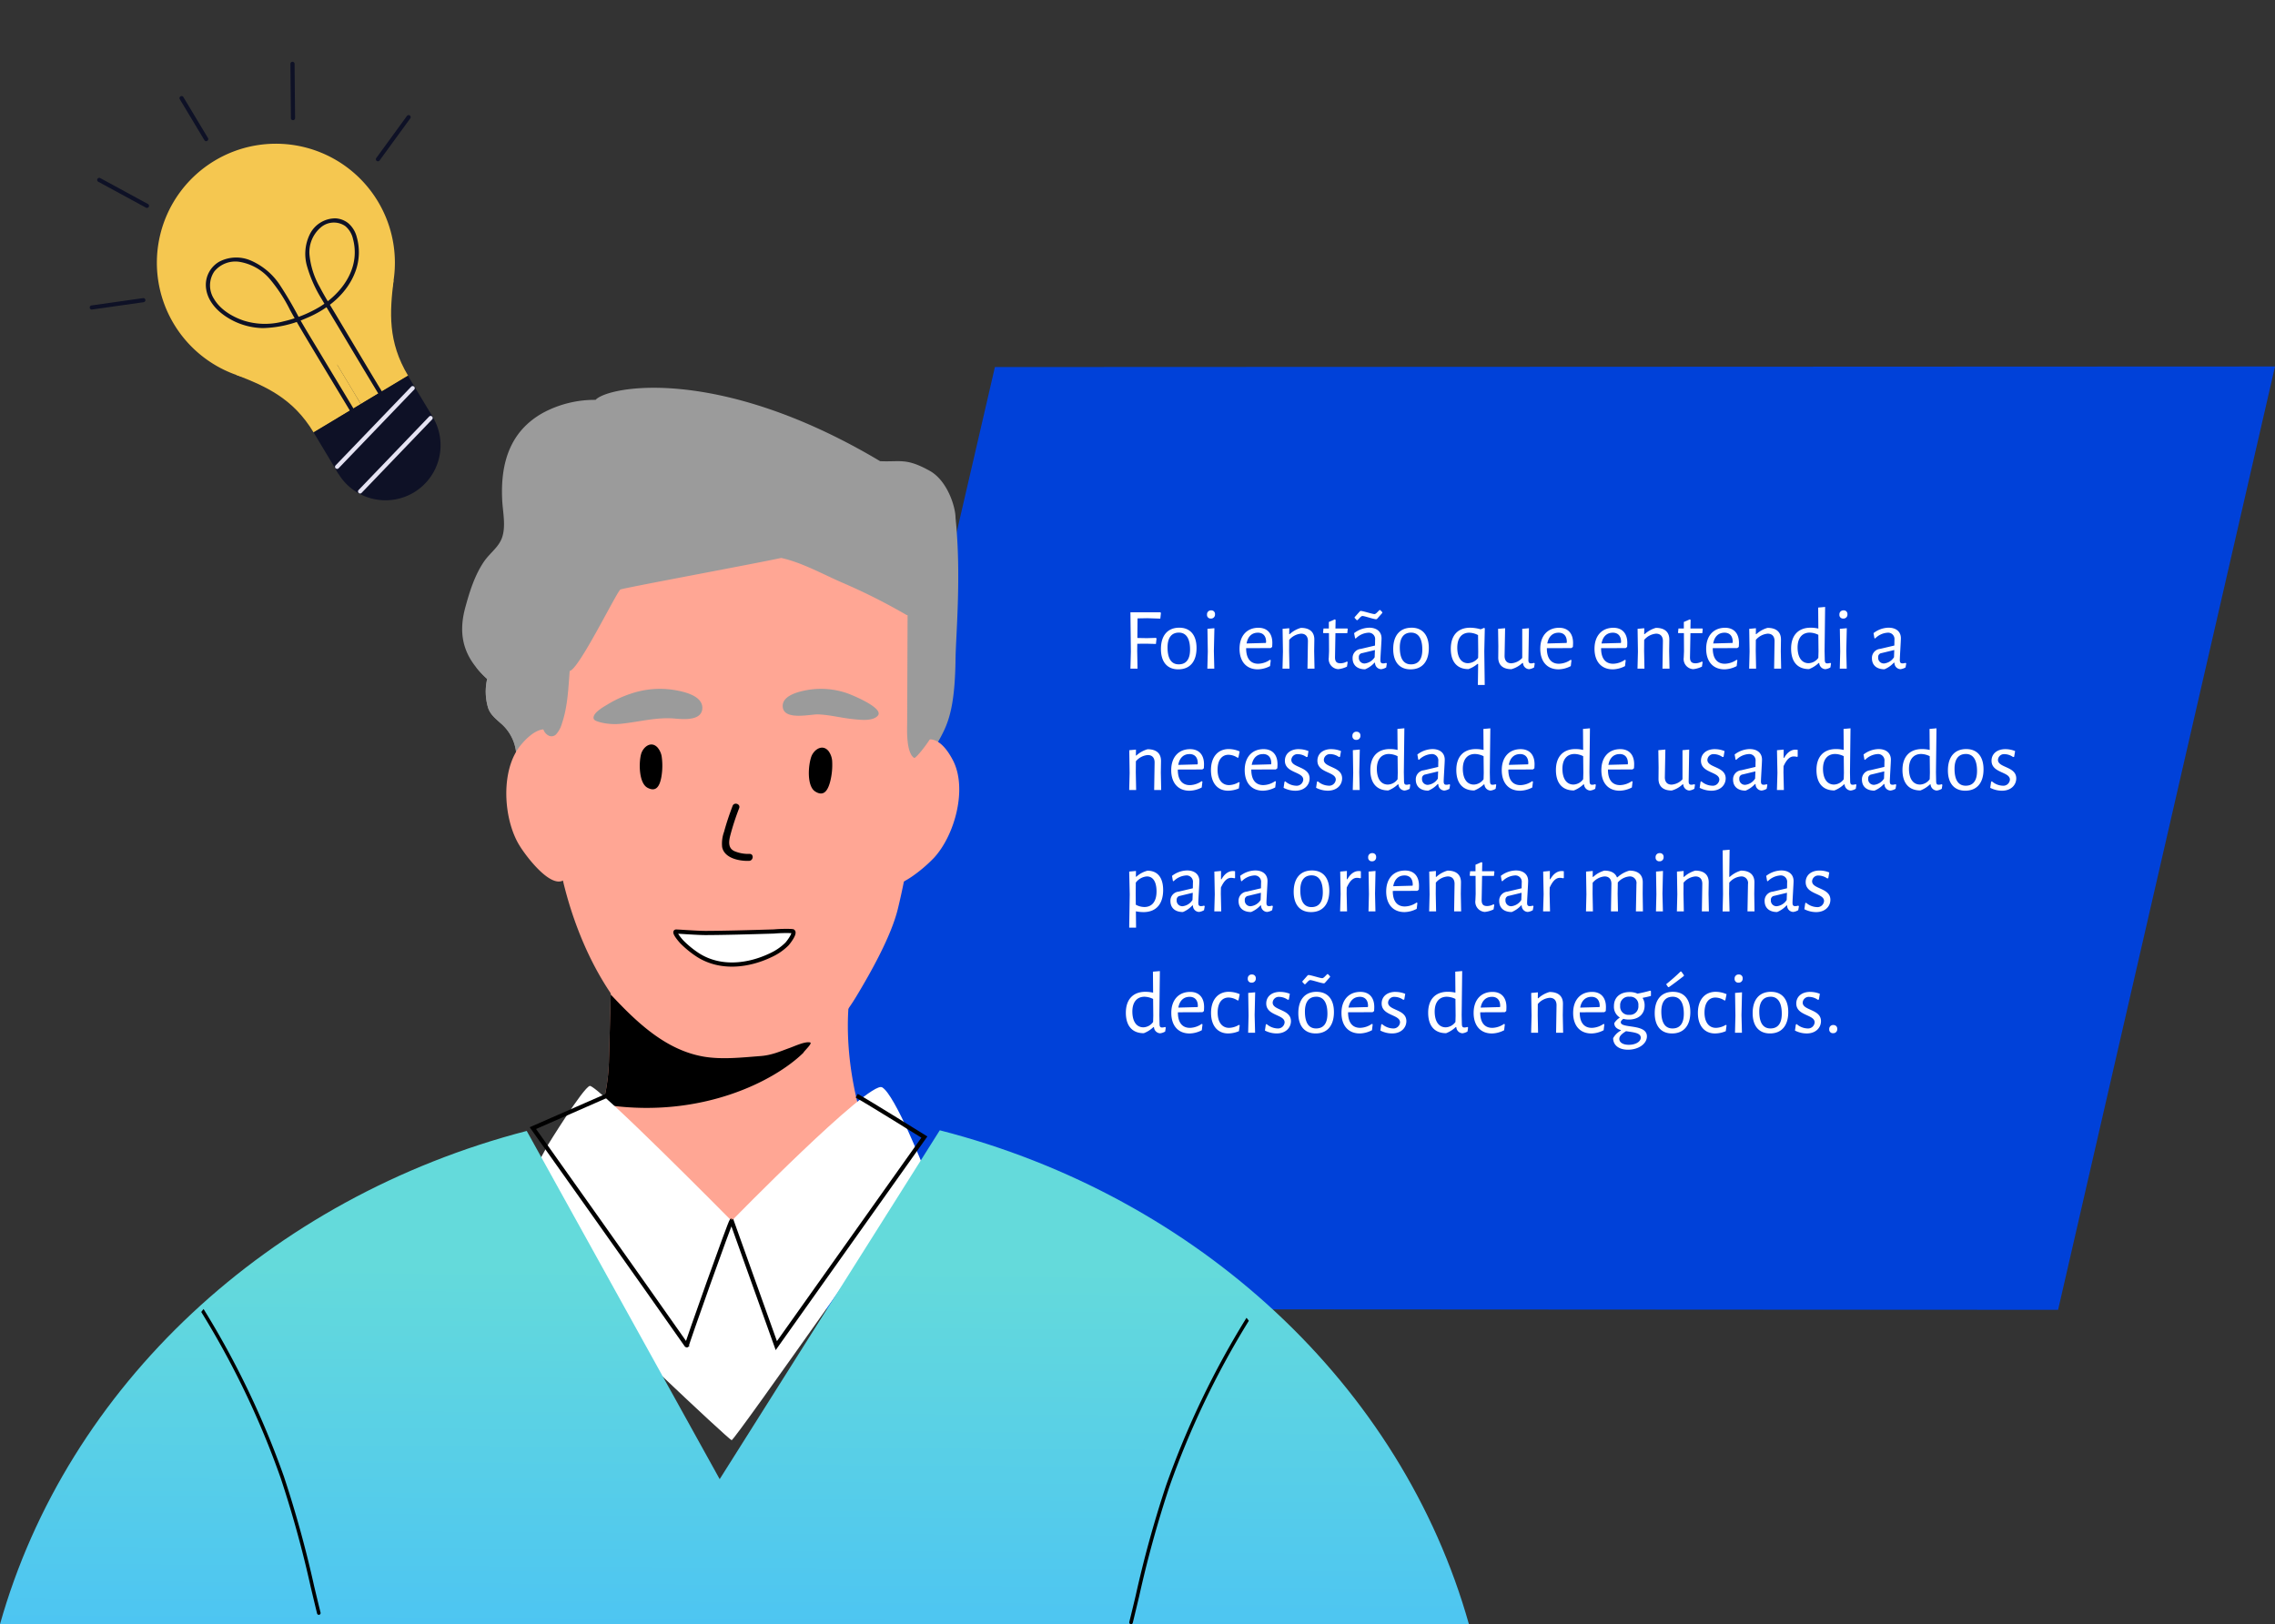 <svg xmlns="http://www.w3.org/2000/svg" xmlns:xlink="http://www.w3.org/1999/xlink" width="543.443" height="388.065" viewBox="0 0 543.443 388.065">
  <rect x="0" y="0" width="543.443" height="388.065" fill="#333333" stroke="none"/>
  <defs>
    <linearGradient id="linear-gradient" x1="0.015" y1="0.269" x2="0.003" y2="1" gradientUnits="objectBoundingBox">
      <stop offset="0" stop-color="#64dadb"/>
      <stop offset="1" stop-color="#4dc5f2"/>
    </linearGradient>
    <clipPath id="clip-path">
      <path id="Caminho_770335" data-name="Caminho 770335" d="M224.491,0,171.916,83.351,125.823.153C64.235,16.153,16.018,61.164,0,118.008H350.89C334.836,60.985,286.358,15.864,224.491,0Z" fill="url(#linear-gradient)"/>
    </clipPath>
    <clipPath id="clip-path-2">
      <rect id="Retângulo_124925" data-name="Retângulo 124925" width="89.278" height="109.865" fill="none"/>
    </clipPath>
  </defs>
  <g id="_img_joaomaria_3_" data-name="&lt;img joaomaria_3&gt;" transform="translate(-739.583 -3894.437)">
    <path id="GettyImages-1412762526" d="M-111.213.131,194.568,0,142.753,225.391l-306.063-.173Z" transform="translate(1088.459 3982)" fill="#0041d9"/>
    <path id="Caminho_773378" data-name="Caminho 773378" d="M3.654,6.988l2.352-.042,3.087.1L9.24,5.707l-.126-.168H1.953l.105,9.408L1.953,19h1.7L3.57,14.8l.021-1.743,2.121-.021,2.331.063.147-1.281-.126-.168-2.184.063-2.268-.042Zm9.975,2.226c-2.793,0-4.389,1.869-4.389,5.1,0,3.087,1.512,4.851,4.137,4.851,2.793,0,4.368-1.869,4.368-5.1C17.745,10.978,16.233,9.214,13.629,9.214Zm-.1,1.176c1.722,0,2.667,1.386,2.667,4.053,0,2.352-.945,3.528-2.709,3.528-1.722,0-2.667-1.323-2.667-4.032C10.815,11.629,11.76,10.39,13.524,10.39Zm7.707-5.313a.926.926,0,0,0-.987.987.863.863,0,0,0,.924.966A.938.938,0,0,0,22.155,6,.86.86,0,0,0,21.231,5.077Zm.651,9.7.126-5.439-1.659.147.084,5.439L20.328,19h1.659Zm7.707-.672,5.859-.021.357-.273c.021-.252.042-.735.042-.966,0-2.268-1.218-3.612-3.318-3.612-2.751,0-4.515,1.911-4.515,5.019,0,3.024,1.617,4.914,4.368,4.914a6.585,6.585,0,0,0,2.919-.777l.168-1.407-.189-.1a5.13,5.13,0,0,1-2.814.945c-1.932,0-2.877-1.386-2.877-3.654Zm2.793-3.7c1.155,0,1.974.693,1.974,2.2l-.042.252-4.62.126C29.988,11.335,30.954,10.411,32.382,10.411ZM44.247,19h1.68l-.084-4.179.042-2.73c.021-1.806-1.071-2.835-3.213-2.835a6.611,6.611,0,0,0-2.667,1.491h-.126L39.9,9.34l-1.6.147.084,5.439L38.283,19h1.659l-.084-4.221.021-2.646a4.164,4.164,0,0,1,2.835-1.491c1.113,0,1.659.714,1.638,1.827Zm7.9-1.281c-.924,0-1.344-.378-1.323-1.512l.1-5.691H53.76l.1-.987L53.781,9.4H50.925l.042-2.037L50.8,7.219l-1.449.63V9.4H48.069l-.1.987.084.126h1.323l.021,4.347-.063,1.491a2.426,2.426,0,0,0,2.247,2.772,6.053,6.053,0,0,0,2.1-.609l.168-1.092-.189-.126A3.181,3.181,0,0,1,52.143,17.719Zm9.975-12.2-.5-.525h-.168c-.546.525-.882.966-1.2.966-.525,0-2.373-.651-3.255-.756l-.21.063L55.5,6.715v.147l.5.546H56.2c.525-.525.861-.987,1.176-.987.546,0,2.394.693,3.255.777l.21-.063,1.281-1.449Zm-3.129,3.7a6.1,6.1,0,0,0-3.612,1.3l.231,1.2.168.084a4.533,4.533,0,0,1,2.961-1.386,1.517,1.517,0,0,1,1.659,1.7l-.021,1.365-3.4.8a2.163,2.163,0,0,0-1.953,2.247c0,1.617,1.092,2.625,2.982,2.625a6.193,6.193,0,0,0,2.247-1.575h.126a1.521,1.521,0,0,0,1.47,1.554,3.143,3.143,0,0,0,1.2-.42l.147-.945-.168-.147a2.1,2.1,0,0,1-.693.126c-.5,0-.672-.21-.672-.819,0-.735.273-4.452.273-5.187C61.929,10.159,60.774,9.214,58.989,9.214Zm1.365,5.334-.063,1.722a3.256,3.256,0,0,1-2.373,1.491,1.341,1.341,0,0,1-1.407-1.47.9.9,0,0,1,.8-1.008Zm8.757-5.334c-2.793,0-4.389,1.869-4.389,5.1,0,3.087,1.512,4.851,4.137,4.851,2.793,0,4.368-1.869,4.368-5.1C73.227,10.978,71.715,9.214,69.111,9.214Zm-.105,1.176c1.722,0,2.667,1.386,2.667,4.053,0,2.352-.945,3.528-2.709,3.528-1.722,0-2.667-1.323-2.667-4.032C66.3,11.629,67.242,10.39,69.006,10.39Zm17.43-1.134-.819.336a9.39,9.39,0,0,0-2.52-.378c-2.877,0-4.62,1.764-4.62,5.061,0,3.024,1.47,4.83,4.2,4.83a6.74,6.74,0,0,0,2.163-1.239h.168v.4l-.063,4.62h1.638l-.105-8.064.126-5.46Zm-3.528,1.155a4.565,4.565,0,0,1,2.079.567l.042,4.011-.021,1.428A3.217,3.217,0,0,1,82.593,17.7c-1.554,0-2.52-1.3-2.562-3.57C79.989,11.608,81.165,10.411,82.908,10.411ZM97.146,9.34l-1.6.147v6.951a3.884,3.884,0,0,1-2.6,1.281c-1.092,0-1.638-.693-1.617-1.827l.126-6.552-1.68.147.063,4.137-.021,2.667c-.021,1.806,1.071,2.835,3.15,2.835a6.1,6.1,0,0,0,2.6-1.47h.168a1.529,1.529,0,0,0,1.449,1.47,3.024,3.024,0,0,0,1.2-.42l.147-.945-.147-.147a2.309,2.309,0,0,1-.735.126c-.441,0-.63-.21-.63-.8Zm4.284,4.767,5.859-.021.357-.273c.021-.252.042-.735.042-.966,0-2.268-1.218-3.612-3.318-3.612-2.751,0-4.515,1.911-4.515,5.019,0,3.024,1.617,4.914,4.368,4.914a6.585,6.585,0,0,0,2.919-.777l.168-1.407-.189-.1a5.13,5.13,0,0,1-2.814.945c-1.932,0-2.877-1.386-2.877-3.654Zm2.793-3.7c1.155,0,1.974.693,1.974,2.2l-.042.252-4.62.126C101.829,11.335,102.795,10.411,104.223,10.411Zm10.164,3.7,5.859-.021.357-.273c.021-.252.042-.735.042-.966,0-2.268-1.218-3.612-3.318-3.612-2.751,0-4.515,1.911-4.515,5.019,0,3.024,1.617,4.914,4.368,4.914a6.585,6.585,0,0,0,2.919-.777l.168-1.407-.189-.1a5.13,5.13,0,0,1-2.814.945c-1.932,0-2.877-1.386-2.877-3.654Zm2.793-3.7c1.155,0,1.974.693,1.974,2.2l-.042.252-4.62.126C114.786,11.335,115.752,10.411,117.18,10.411ZM129.045,19h1.68l-.084-4.179.042-2.73c.021-1.806-1.071-2.835-3.213-2.835a6.611,6.611,0,0,0-2.667,1.491h-.126L124.7,9.34l-1.6.147.084,5.439L123.081,19h1.659l-.084-4.221.021-2.646a4.164,4.164,0,0,1,2.835-1.491c1.113,0,1.659.714,1.638,1.827Zm7.9-1.281c-.924,0-1.344-.378-1.323-1.512l.105-5.691h2.835l.1-.987-.084-.126h-2.856l.042-2.037-.168-.147-1.449.63V9.4h-1.281l-.105.987.084.126h1.323l.021,4.347-.063,1.491a2.426,2.426,0,0,0,2.247,2.772,6.053,6.053,0,0,0,2.1-.609l.168-1.092-.189-.126A3.181,3.181,0,0,1,136.941,17.719Zm4.116-3.612,5.859-.021.357-.273c.021-.252.042-.735.042-.966,0-2.268-1.218-3.612-3.318-3.612-2.751,0-4.515,1.911-4.515,5.019,0,3.024,1.617,4.914,4.368,4.914a6.585,6.585,0,0,0,2.919-.777l.168-1.407-.189-.1a5.13,5.13,0,0,1-2.814.945c-1.932,0-2.877-1.386-2.877-3.654Zm2.793-3.7c1.155,0,1.974.693,1.974,2.2l-.042.252-4.62.126C141.456,11.335,142.422,10.411,143.85,10.411ZM155.715,19h1.68l-.084-4.179.042-2.73c.021-1.806-1.071-2.835-3.213-2.835a6.611,6.611,0,0,0-2.667,1.491h-.126l.021-1.407-1.6.147.084,5.439L149.751,19h1.659l-.084-4.221.021-2.646a4.164,4.164,0,0,1,2.835-1.491c1.113,0,1.659.714,1.638,1.827Zm12.054-4.221L167.9,4.258l-1.659.147.042,5.019a8.181,8.181,0,0,0-1.848-.21c-2.919,0-4.662,1.806-4.662,5,0,3.108,1.491,4.893,4.284,4.893a6.983,6.983,0,0,0,2.289-1.449h.147a1.548,1.548,0,0,0,1.47,1.47,3.024,3.024,0,0,0,1.2-.42l.147-.945-.168-.147a2.119,2.119,0,0,1-.714.126c-.441,0-.588-.21-.609-.8ZM164.22,10.39a4.9,4.9,0,0,1,2.058.525l.042,3.99-.042,1.512a2.982,2.982,0,0,1-2.31,1.281c-1.6,0-2.6-1.3-2.646-3.633C161.28,11.629,162.456,10.39,164.22,10.39ZM172.3,5.077a.926.926,0,0,0-.987.987.863.863,0,0,0,.924.966A.938.938,0,0,0,173.229,6,.86.86,0,0,0,172.3,5.077Zm.651,9.7.126-5.439-1.659.147.084,5.439L171.4,19h1.659Zm10.1-5.565a6.045,6.045,0,0,0-3.591,1.3l.21,1.2.168.084a4.576,4.576,0,0,1,2.961-1.386,1.517,1.517,0,0,1,1.659,1.7l-.021,1.365-3.4.8a2.163,2.163,0,0,0-1.953,2.247c0,1.617,1.092,2.625,2.982,2.625a6.193,6.193,0,0,0,2.247-1.575h.147a1.5,1.5,0,0,0,1.449,1.554,3.024,3.024,0,0,0,1.2-.42l.168-.945-.168-.147a2.291,2.291,0,0,1-.714.126c-.483,0-.651-.21-.651-.819,0-.735.252-4.452.252-5.187C186,10.159,184.863,9.214,183.057,9.214Zm1.365,5.334-.063,1.722a3.222,3.222,0,0,1-2.352,1.491,1.346,1.346,0,0,1-1.428-1.47.92.92,0,0,1,.8-1.008ZM7.623,48H9.3l-.084-4.179.042-2.73c.021-1.806-1.071-2.835-3.213-2.835a6.611,6.611,0,0,0-2.667,1.491H3.255l.021-1.407-1.6.147.084,5.439L1.659,48H3.318l-.084-4.221.021-2.646A4.164,4.164,0,0,1,6.09,39.642c1.113,0,1.659.714,1.638,1.827Zm5.649-4.893,5.859-.021.357-.273c.021-.252.042-.735.042-.966,0-2.268-1.218-3.612-3.318-3.612-2.751,0-4.515,1.911-4.515,5.019,0,3.024,1.617,4.914,4.368,4.914a6.585,6.585,0,0,0,2.919-.777l.168-1.407-.189-.1a5.13,5.13,0,0,1-2.814.945c-1.932,0-2.877-1.386-2.877-3.654Zm2.793-3.7c1.155,0,1.974.693,1.974,2.205L18,41.868l-4.62.126C13.671,40.335,14.637,39.411,16.065,39.411Zm9.387-1.2c-2.646,0-4.263,1.953-4.263,5.04,0,3.045,1.554,4.914,4.1,4.914a6.813,6.813,0,0,0,2.562-.546l.189-1.407-.189-.1a4.717,4.717,0,0,1-2.352.714c-1.722,0-2.73-1.407-2.73-3.654,0-2.268.987-3.591,2.625-3.591a4.088,4.088,0,0,1,2.163.714l.189-.063.294-1.449A6.385,6.385,0,0,0,25.452,38.214Zm5.376,4.893,5.859-.021.357-.273c.021-.252.042-.735.042-.966,0-2.268-1.218-3.612-3.318-3.612-2.751,0-4.515,1.911-4.515,5.019,0,3.024,1.617,4.914,4.368,4.914a6.585,6.585,0,0,0,2.919-.777l.168-1.407-.189-.1a5.13,5.13,0,0,1-2.814.945c-1.932,0-2.877-1.386-2.877-3.654Zm2.793-3.7c1.155,0,1.974.693,1.974,2.205l-.042.252-4.62.126C31.227,40.335,32.193,39.411,33.621,39.411Zm8.547-1.176c-2.079,0-3.318,1.176-3.318,2.772,0,2.982,4.389,2.583,4.389,4.515A1.578,1.578,0,0,1,41.5,46.971a4.132,4.132,0,0,1-2.562-1.05l-.189.126-.21,1.428a6.169,6.169,0,0,0,2.793.693c2.226,0,3.423-1.407,3.423-2.94,0-2.9-4.368-2.5-4.368-4.431a1.455,1.455,0,0,1,1.6-1.365,3.643,3.643,0,0,1,2.016.693l.252-.063.231-1.365A6.123,6.123,0,0,0,42.168,38.235Zm7.77,0c-2.079,0-3.318,1.176-3.318,2.772,0,2.982,4.389,2.583,4.389,4.515a1.578,1.578,0,0,1-1.743,1.449,4.132,4.132,0,0,1-2.562-1.05l-.189.126-.21,1.428a6.169,6.169,0,0,0,2.793.693c2.226,0,3.423-1.407,3.423-2.94,0-2.9-4.368-2.5-4.368-4.431a1.455,1.455,0,0,1,1.6-1.365,3.643,3.643,0,0,1,2.016.693l.252-.063.231-1.365A6.123,6.123,0,0,0,49.938,38.235Zm6.027-4.158a.926.926,0,0,0-.987.987.863.863,0,0,0,.924.966A.938.938,0,0,0,56.889,35,.86.86,0,0,0,55.965,34.077Zm.651,9.7.126-5.439-1.659.147.084,5.439L55.062,48h1.659Zm10.647,0,.126-10.521L65.73,33.4l.042,5.019a8.181,8.181,0,0,0-1.848-.21c-2.919,0-4.662,1.806-4.662,5,0,3.108,1.491,4.893,4.284,4.893a6.983,6.983,0,0,0,2.289-1.449h.147a1.548,1.548,0,0,0,1.47,1.47,3.024,3.024,0,0,0,1.2-.42l.147-.945-.168-.147a2.119,2.119,0,0,1-.714.126c-.441,0-.588-.21-.609-.8ZM63.714,39.39a4.9,4.9,0,0,1,2.058.525l.042,3.99-.042,1.512a2.982,2.982,0,0,1-2.31,1.281c-1.6,0-2.6-1.3-2.646-3.633C60.774,40.629,61.95,39.39,63.714,39.39Zm10.374-1.176a6.045,6.045,0,0,0-3.591,1.3l.21,1.2.168.084a4.576,4.576,0,0,1,2.961-1.386,1.517,1.517,0,0,1,1.659,1.7l-.021,1.365-3.4.8a2.163,2.163,0,0,0-1.953,2.247c0,1.617,1.092,2.625,2.982,2.625a6.193,6.193,0,0,0,2.247-1.575H75.5a1.5,1.5,0,0,0,1.449,1.554,3.024,3.024,0,0,0,1.2-.42l.168-.945-.168-.147a2.291,2.291,0,0,1-.714.126c-.483,0-.651-.21-.651-.819,0-.735.252-4.452.252-5.187C77.028,39.159,75.894,38.214,74.088,38.214Zm1.365,5.334L75.39,45.27a3.222,3.222,0,0,1-2.352,1.491,1.346,1.346,0,0,1-1.428-1.47.92.92,0,0,1,.8-1.008Zm12.348.231.126-10.521-1.659.147.042,5.019a8.181,8.181,0,0,0-1.848-.21c-2.919,0-4.662,1.806-4.662,5,0,3.108,1.491,4.893,4.284,4.893a6.983,6.983,0,0,0,2.289-1.449h.147a1.548,1.548,0,0,0,1.47,1.47,3.024,3.024,0,0,0,1.2-.42l.147-.945-.168-.147a2.119,2.119,0,0,1-.714.126c-.441,0-.588-.21-.609-.8ZM84.252,39.39a4.9,4.9,0,0,1,2.058.525l.042,3.99-.042,1.512A2.982,2.982,0,0,1,84,46.7c-1.6,0-2.6-1.3-2.646-3.633C81.312,40.629,82.488,39.39,84.252,39.39Zm7.98,3.717,5.859-.021.357-.273c.021-.252.042-.735.042-.966,0-2.268-1.218-3.612-3.318-3.612-2.751,0-4.515,1.911-4.515,5.019,0,3.024,1.617,4.914,4.368,4.914a6.585,6.585,0,0,0,2.919-.777l.168-1.407-.189-.1a5.13,5.13,0,0,1-2.814.945c-1.932,0-2.877-1.386-2.877-3.654Zm2.793-3.7c1.155,0,1.974.693,1.974,2.205l-.042.252-4.62.126C92.631,40.335,93.6,39.411,95.025,39.411Zm16.569,4.368.126-10.521-1.659.147.042,5.019a8.181,8.181,0,0,0-1.848-.21c-2.919,0-4.662,1.806-4.662,5,0,3.108,1.491,4.893,4.284,4.893a6.983,6.983,0,0,0,2.289-1.449h.147a1.548,1.548,0,0,0,1.47,1.47,3.024,3.024,0,0,0,1.2-.42l.147-.945-.168-.147a2.119,2.119,0,0,1-.714.126c-.441,0-.588-.21-.609-.8Zm-3.549-4.389a4.9,4.9,0,0,1,2.058.525l.042,3.99-.042,1.512a2.982,2.982,0,0,1-2.31,1.281c-1.6,0-2.6-1.3-2.646-3.633C105.1,40.629,106.281,39.39,108.045,39.39Zm7.98,3.717,5.859-.021.357-.273c.021-.252.042-.735.042-.966,0-2.268-1.218-3.612-3.318-3.612-2.751,0-4.515,1.911-4.515,5.019,0,3.024,1.617,4.914,4.368,4.914a6.585,6.585,0,0,0,2.919-.777l.168-1.407-.189-.1a5.13,5.13,0,0,1-2.814.945c-1.932,0-2.877-1.386-2.877-3.654Zm2.793-3.7c1.155,0,1.974.693,1.974,2.205l-.042.252-4.62.126C116.424,40.335,117.39,39.411,118.818,39.411Zm16.611-1.071-1.6.147v6.951a3.884,3.884,0,0,1-2.6,1.281c-1.092,0-1.638-.693-1.617-1.827l.126-6.552-1.68.147.063,4.137-.021,2.667c-.021,1.806,1.071,2.835,3.15,2.835a6.1,6.1,0,0,0,2.6-1.47h.168a1.529,1.529,0,0,0,1.449,1.47,3.024,3.024,0,0,0,1.2-.42l.147-.945-.147-.147a2.309,2.309,0,0,1-.735.126c-.441,0-.63-.21-.63-.8Zm6.132-.1c-2.079,0-3.318,1.176-3.318,2.772,0,2.982,4.389,2.583,4.389,4.515a1.578,1.578,0,0,1-1.743,1.449,4.132,4.132,0,0,1-2.562-1.05l-.189.126-.21,1.428a6.169,6.169,0,0,0,2.793.693c2.226,0,3.423-1.407,3.423-2.94,0-2.9-4.368-2.5-4.368-4.431a1.455,1.455,0,0,1,1.6-1.365,3.643,3.643,0,0,1,2.016.693l.252-.063.231-1.365A6.123,6.123,0,0,0,141.561,38.235Zm8.316-.021a6.045,6.045,0,0,0-3.591,1.3l.21,1.2.168.084a4.576,4.576,0,0,1,2.961-1.386,1.517,1.517,0,0,1,1.659,1.7l-.021,1.365-3.4.8a2.163,2.163,0,0,0-1.953,2.247c0,1.617,1.092,2.625,2.982,2.625a6.193,6.193,0,0,0,2.247-1.575h.147a1.5,1.5,0,0,0,1.449,1.554,3.024,3.024,0,0,0,1.2-.42l.168-.945-.168-.147a2.291,2.291,0,0,1-.714.126c-.483,0-.651-.21-.651-.819,0-.735.252-4.452.252-5.187C152.817,39.159,151.683,38.214,149.877,38.214Zm1.365,5.334-.063,1.722a3.222,3.222,0,0,1-2.352,1.491,1.346,1.346,0,0,1-1.428-1.47.92.92,0,0,1,.8-1.008Zm9.555-5.187c-.819,0-1.827.441-2.688,1.953h-.126L158,38.34l-1.6.147.105,5.439L156.387,48h1.659l-.1-4.221.021-1.47c.756-1.659,1.533-2.331,2.436-2.331a2.908,2.908,0,0,1,.756.1l.189-.063V38.4A4.13,4.13,0,0,0,160.8,38.361Zm13.041,5.418.126-10.521L172.3,33.4l.042,5.019a8.182,8.182,0,0,0-1.848-.21c-2.919,0-4.662,1.806-4.662,5,0,3.108,1.491,4.893,4.284,4.893a6.983,6.983,0,0,0,2.289-1.449h.147a1.548,1.548,0,0,0,1.47,1.47,3.024,3.024,0,0,0,1.2-.42l.147-.945-.168-.147a2.119,2.119,0,0,1-.714.126c-.441,0-.588-.21-.609-.8Zm-3.549-4.389a4.9,4.9,0,0,1,2.058.525l.042,3.99-.042,1.512a2.982,2.982,0,0,1-2.31,1.281c-1.6,0-2.6-1.3-2.646-3.633C167.349,40.629,168.525,39.39,170.289,39.39Zm10.374-1.176a6.045,6.045,0,0,0-3.591,1.3l.21,1.2.168.084a4.576,4.576,0,0,1,2.961-1.386,1.517,1.517,0,0,1,1.659,1.7l-.021,1.365-3.4.8a2.163,2.163,0,0,0-1.953,2.247c0,1.617,1.092,2.625,2.982,2.625a6.193,6.193,0,0,0,2.247-1.575h.147a1.5,1.5,0,0,0,1.449,1.554,3.024,3.024,0,0,0,1.2-.42l.168-.945-.168-.147a2.291,2.291,0,0,1-.714.126c-.483,0-.651-.21-.651-.819,0-.735.252-4.452.252-5.187C183.6,39.159,182.469,38.214,180.663,38.214Zm1.365,5.334-.063,1.722a3.222,3.222,0,0,1-2.352,1.491,1.346,1.346,0,0,1-1.428-1.47.92.92,0,0,1,.8-1.008Zm12.348.231.126-10.521-1.659.147.042,5.019a8.182,8.182,0,0,0-1.848-.21c-2.919,0-4.662,1.806-4.662,5,0,3.108,1.491,4.893,4.284,4.893a6.983,6.983,0,0,0,2.289-1.449h.147a1.548,1.548,0,0,0,1.47,1.47,3.024,3.024,0,0,0,1.2-.42l.147-.945-.168-.147a2.119,2.119,0,0,1-.714.126c-.441,0-.588-.21-.609-.8Zm-3.549-4.389a4.9,4.9,0,0,1,2.058.525l.042,3.99-.042,1.512a2.982,2.982,0,0,1-2.31,1.281c-1.6,0-2.6-1.3-2.646-3.633C187.887,40.629,189.063,39.39,190.827,39.39Zm10.794-1.176c-2.793,0-4.389,1.869-4.389,5.1,0,3.087,1.512,4.851,4.137,4.851,2.793,0,4.368-1.869,4.368-5.1C205.737,39.978,204.225,38.214,201.621,38.214Zm-.1,1.176c1.722,0,2.667,1.386,2.667,4.053,0,2.352-.945,3.528-2.709,3.528-1.722,0-2.667-1.323-2.667-4.032C198.807,40.629,199.752,39.39,201.516,39.39Zm9.45-1.155c-2.079,0-3.318,1.176-3.318,2.772,0,2.982,4.389,2.583,4.389,4.515a1.578,1.578,0,0,1-1.743,1.449,4.132,4.132,0,0,1-2.562-1.05l-.189.126-.21,1.428a6.169,6.169,0,0,0,2.793.693c2.226,0,3.423-1.407,3.423-2.94,0-2.9-4.368-2.5-4.368-4.431a1.455,1.455,0,0,1,1.6-1.365,3.643,3.643,0,0,1,2.016.693l.252-.063.231-1.365A6.123,6.123,0,0,0,210.966,38.235ZM6.027,67.277a6.215,6.215,0,0,0-2.646,1.428H3.255l.021-1.365-1.617.147.126,5.439-.126,7.959H3.3l-.042-3.906a9.151,9.151,0,0,0,1.827.189c2.961,0,4.683-1.89,4.683-5.271C9.765,69,8.505,67.277,6.027,67.277ZM5.292,75.95A4.319,4.319,0,0,1,3.234,75.4l-.021-2.625.021-2.646A3.651,3.651,0,0,1,5.88,68.642c1.47,0,2.268,1.26,2.31,3.444C8.232,74.69,7.056,75.95,5.292,75.95Zm10.185-8.736a6.045,6.045,0,0,0-3.591,1.3l.21,1.2.168.084a4.576,4.576,0,0,1,2.961-1.386,1.517,1.517,0,0,1,1.659,1.7l-.021,1.365-3.4.8a2.163,2.163,0,0,0-1.953,2.247c0,1.617,1.092,2.625,2.982,2.625a6.193,6.193,0,0,0,2.247-1.575h.147a1.5,1.5,0,0,0,1.449,1.554,3.024,3.024,0,0,0,1.2-.42l.168-.945-.168-.147a2.291,2.291,0,0,1-.714.126c-.483,0-.651-.21-.651-.819,0-.735.252-4.452.252-5.187C18.417,68.159,17.283,67.214,15.477,67.214Zm1.365,5.334-.063,1.722a3.222,3.222,0,0,1-2.352,1.491A1.346,1.346,0,0,1,13,74.291a.92.92,0,0,1,.8-1.008ZM26.4,67.361c-.819,0-1.827.441-2.688,1.953h-.126L23.6,67.34l-1.6.147.1,5.439L21.987,77h1.659l-.1-4.221.021-1.47c.756-1.659,1.533-2.331,2.436-2.331a2.908,2.908,0,0,1,.756.105l.189-.063V67.4A4.129,4.129,0,0,0,26.4,67.361Zm5.355-.147a6.045,6.045,0,0,0-3.591,1.3l.21,1.2.168.084A4.576,4.576,0,0,1,31.5,68.411a1.517,1.517,0,0,1,1.659,1.7l-.021,1.365-3.4.8a2.163,2.163,0,0,0-1.953,2.247c0,1.617,1.092,2.625,2.982,2.625a6.193,6.193,0,0,0,2.247-1.575h.147a1.5,1.5,0,0,0,1.449,1.554,3.024,3.024,0,0,0,1.2-.42l.168-.945-.168-.147a2.291,2.291,0,0,1-.714.126c-.483,0-.651-.21-.651-.819,0-.735.252-4.452.252-5.187C34.692,68.159,33.558,67.214,31.752,67.214Zm1.365,5.334-.063,1.722A3.222,3.222,0,0,1,30.7,75.761a1.346,1.346,0,0,1-1.428-1.47.92.92,0,0,1,.8-1.008Zm12.222-5.334c-2.793,0-4.389,1.869-4.389,5.1,0,3.087,1.512,4.851,4.137,4.851,2.793,0,4.368-1.869,4.368-5.1C49.455,68.978,47.943,67.214,45.339,67.214Zm-.1,1.176c1.722,0,2.667,1.386,2.667,4.053,0,2.352-.945,3.528-2.709,3.528-1.722,0-2.667-1.323-2.667-4.032C42.525,69.629,43.47,68.39,45.234,68.39Zm11.214-1.029c-.819,0-1.827.441-2.688,1.953h-.126l.021-1.974-1.6.147.1,5.439L52.038,77H53.7l-.1-4.221.021-1.47c.756-1.659,1.533-2.331,2.436-2.331a2.908,2.908,0,0,1,.756.105l.189-.063V67.4A4.129,4.129,0,0,0,56.448,67.361Zm3.276-4.284a.926.926,0,0,0-.987.987.863.863,0,0,0,.924.966A.938.938,0,0,0,60.648,64,.86.86,0,0,0,59.724,63.077Zm.651,9.7L60.5,67.34l-1.659.147.084,5.439L58.821,77H60.48Zm4.242-.672,5.859-.021.357-.273c.021-.252.042-.735.042-.966,0-2.268-1.218-3.612-3.318-3.612-2.751,0-4.515,1.911-4.515,5.019,0,3.024,1.617,4.914,4.368,4.914a6.585,6.585,0,0,0,2.919-.777l.168-1.407-.189-.105a5.13,5.13,0,0,1-2.814.945c-1.932,0-2.877-1.386-2.877-3.654Zm2.793-3.7c1.155,0,1.974.693,1.974,2.2l-.042.252-4.62.126C65.016,69.335,65.982,68.411,67.41,68.411ZM79.275,77h1.68l-.084-4.179.042-2.73c.021-1.806-1.071-2.835-3.213-2.835a6.611,6.611,0,0,0-2.667,1.491h-.126l.021-1.407-1.6.147.084,5.439L73.311,77H74.97l-.084-4.221.021-2.646a4.164,4.164,0,0,1,2.835-1.491c1.113,0,1.659.714,1.638,1.827Zm7.9-1.281c-.924,0-1.344-.378-1.323-1.512l.105-5.691h2.835l.105-.987-.084-.126H85.953L86,65.366l-.168-.147-1.449.63V67.4H83.1l-.1.987.084.126H84.4l.021,4.347-.063,1.491A2.426,2.426,0,0,0,86.6,77.126a6.053,6.053,0,0,0,2.1-.609l.168-1.092-.189-.126A3.181,3.181,0,0,1,87.171,75.719Zm6.846-8.505a6.045,6.045,0,0,0-3.591,1.3l.21,1.2.168.084a4.576,4.576,0,0,1,2.961-1.386,1.517,1.517,0,0,1,1.659,1.7L95.4,71.477l-3.4.8a2.163,2.163,0,0,0-1.953,2.247c0,1.617,1.092,2.625,2.982,2.625a6.193,6.193,0,0,0,2.247-1.575h.147a1.5,1.5,0,0,0,1.449,1.554,3.024,3.024,0,0,0,1.2-.42l.168-.945-.168-.147a2.291,2.291,0,0,1-.714.126c-.483,0-.651-.21-.651-.819,0-.735.252-4.452.252-5.187C96.957,68.159,95.823,67.214,94.017,67.214Zm1.365,5.334-.063,1.722a3.222,3.222,0,0,1-2.352,1.491,1.346,1.346,0,0,1-1.428-1.47.92.92,0,0,1,.8-1.008Zm9.555-5.187c-.819,0-1.827.441-2.688,1.953h-.126l.021-1.974-1.6.147.105,5.439L100.527,77h1.659l-.105-4.221.021-1.47c.756-1.659,1.533-2.331,2.436-2.331a2.908,2.908,0,0,1,.756.105l.189-.063V67.4A4.129,4.129,0,0,0,104.937,67.361ZM122.7,77h1.68l-.063-4.179.021-2.73c.021-1.806-1.071-2.835-3.192-2.835a6.906,6.906,0,0,0-2.856,1.6h-.126c-.4-1.029-1.407-1.6-3-1.6a6.415,6.415,0,0,0-2.646,1.491h-.147l.021-1.407-1.6.147.084,5.439L110.775,77h1.659l-.084-4.221.021-2.625a4.2,4.2,0,0,1,2.835-1.512c1.113,0,1.659.714,1.638,1.827L116.739,77h1.68l-.084-4.179.042-2.73a4.144,4.144,0,0,1,2.793-1.449,1.576,1.576,0,0,1,1.659,1.827Zm5.691-13.923a.926.926,0,0,0-.987.987.863.863,0,0,0,.924.966A.938.938,0,0,0,129.318,64,.86.86,0,0,0,128.394,63.077Zm.651,9.7.126-5.439-1.659.147.084,5.439L127.491,77h1.659ZM138.453,77h1.68l-.084-4.179.042-2.73c.021-1.806-1.071-2.835-3.213-2.835a6.611,6.611,0,0,0-2.667,1.491h-.126l.021-1.407-1.6.147.084,5.439L132.489,77h1.659l-.084-4.221.021-2.646a4.164,4.164,0,0,1,2.835-1.491c1.113,0,1.659.714,1.638,1.827Zm10.9,0h1.68l-.063-4.179.042-2.73c.021-1.806-1.092-2.835-3.213-2.835a6.611,6.611,0,0,0-2.667,1.491H145l.084-6.489-1.659.147.084,10.5-.1,4.1h1.659l-.105-4.221L145,70.133a4.084,4.084,0,0,1,2.835-1.491,1.571,1.571,0,0,1,1.638,1.827Zm8.064-9.786a6.045,6.045,0,0,0-3.591,1.3l.21,1.2.168.084a4.576,4.576,0,0,1,2.961-1.386,1.517,1.517,0,0,1,1.659,1.7l-.021,1.365-3.4.8a2.163,2.163,0,0,0-1.953,2.247c0,1.617,1.092,2.625,2.982,2.625a6.193,6.193,0,0,0,2.247-1.575h.147a1.5,1.5,0,0,0,1.449,1.554,3.024,3.024,0,0,0,1.2-.42l.168-.945-.168-.147a2.291,2.291,0,0,1-.714.126c-.483,0-.651-.21-.651-.819,0-.735.252-4.452.252-5.187C160.356,68.159,159.222,67.214,157.416,67.214Zm1.365,5.334-.063,1.722a3.222,3.222,0,0,1-2.352,1.491,1.346,1.346,0,0,1-1.428-1.47.92.92,0,0,1,.8-1.008Zm7.791-5.313c-2.079,0-3.318,1.176-3.318,2.772,0,2.982,4.389,2.583,4.389,4.515a1.578,1.578,0,0,1-1.743,1.449,4.132,4.132,0,0,1-2.562-1.05l-.189.126-.21,1.428a6.169,6.169,0,0,0,2.793.693c2.226,0,3.423-1.407,3.423-2.94,0-2.9-4.368-2.5-4.368-4.431a1.455,1.455,0,0,1,1.6-1.365,3.643,3.643,0,0,1,2.016.693l.252-.063.231-1.365A6.123,6.123,0,0,0,166.572,67.235ZM8.862,101.779l.126-10.521L7.329,91.4l.042,5.019a8.182,8.182,0,0,0-1.848-.21c-2.919,0-4.662,1.806-4.662,5,0,3.108,1.491,4.893,4.284,4.893a6.983,6.983,0,0,0,2.289-1.449h.147a1.548,1.548,0,0,0,1.47,1.47,3.024,3.024,0,0,0,1.2-.42l.147-.945-.168-.147a2.119,2.119,0,0,1-.714.126c-.441,0-.588-.21-.609-.8ZM5.313,97.39a4.9,4.9,0,0,1,2.058.525l.042,3.99-.042,1.512a2.982,2.982,0,0,1-2.31,1.281c-1.6,0-2.6-1.3-2.646-3.633C2.373,98.629,3.549,97.39,5.313,97.39Zm7.98,3.717,5.859-.021.357-.273c.021-.252.042-.735.042-.966,0-2.268-1.218-3.612-3.318-3.612-2.751,0-4.515,1.911-4.515,5.019,0,3.024,1.617,4.914,4.368,4.914a6.585,6.585,0,0,0,2.919-.777l.168-1.407-.189-.105a5.13,5.13,0,0,1-2.814.945c-1.932,0-2.877-1.386-2.877-3.654Zm2.793-3.7c1.155,0,1.974.693,1.974,2.2l-.042.252-4.62.126C13.692,98.335,14.658,97.411,16.086,97.411Zm9.387-1.2c-2.646,0-4.263,1.953-4.263,5.04,0,3.045,1.554,4.914,4.1,4.914a6.813,6.813,0,0,0,2.562-.546l.189-1.407-.189-.1a4.717,4.717,0,0,1-2.352.714c-1.722,0-2.73-1.407-2.73-3.654,0-2.268.987-3.591,2.625-3.591a4.088,4.088,0,0,1,2.163.714l.189-.063.294-1.449A6.385,6.385,0,0,0,25.473,96.214Zm5.5-4.137a.926.926,0,0,0-.987.987.863.863,0,0,0,.924.966A.938.938,0,0,0,31.9,93,.86.86,0,0,0,30.975,92.077Zm.651,9.7.126-5.439-1.659.147.084,5.439-.1,4.074h1.659Zm6.09-5.544c-2.079,0-3.318,1.176-3.318,2.772,0,2.982,4.389,2.583,4.389,4.515a1.578,1.578,0,0,1-1.743,1.449,4.132,4.132,0,0,1-2.562-1.05l-.189.126-.21,1.428a6.169,6.169,0,0,0,2.793.693c2.226,0,3.423-1.407,3.423-2.94,0-2.9-4.368-2.5-4.368-4.431a1.455,1.455,0,0,1,1.6-1.365,3.643,3.643,0,0,1,2.016.693l.252-.063.231-1.365A6.123,6.123,0,0,0,37.716,96.235Zm11.928-3.717-.5-.525h-.168c-.546.525-.882.966-1.2.966-.525,0-2.373-.651-3.255-.756l-.21.063-1.281,1.449v.147l.5.546h.189c.525-.525.861-.987,1.176-.987.546,0,2.394.693,3.255.777l.21-.063,1.281-1.449Zm-3.213,3.7c-2.772,0-4.368,1.869-4.368,5.1,0,3.087,1.512,4.851,4.137,4.851,2.772,0,4.368-1.869,4.368-5.1C50.568,97.978,49.056,96.214,46.431,96.214Zm-.084,1.176c1.722,0,2.667,1.386,2.667,4.053,0,2.352-.945,3.528-2.709,3.528-1.722,0-2.667-1.323-2.667-4.032C43.638,98.629,44.583,97.39,46.347,97.39Zm7.6,3.717,5.859-.021.357-.273c.021-.252.042-.735.042-.966,0-2.268-1.218-3.612-3.318-3.612-2.751,0-4.515,1.911-4.515,5.019,0,3.024,1.617,4.914,4.368,4.914a6.585,6.585,0,0,0,2.919-.777l.168-1.407-.189-.105a5.13,5.13,0,0,1-2.814.945c-1.932,0-2.877-1.386-2.877-3.654Zm2.793-3.7c1.155,0,1.974.693,1.974,2.2l-.042.252-4.62.126C54.348,98.335,55.314,97.411,56.742,97.411Zm8.547-1.176c-2.079,0-3.318,1.176-3.318,2.772,0,2.982,4.389,2.583,4.389,4.515a1.578,1.578,0,0,1-1.743,1.449,4.132,4.132,0,0,1-2.562-1.05l-.189.126-.21,1.428a6.169,6.169,0,0,0,2.793.693c2.226,0,3.423-1.407,3.423-2.94,0-2.9-4.368-2.5-4.368-4.431a1.455,1.455,0,0,1,1.6-1.365,3.643,3.643,0,0,1,2.016.693l.252-.063L67.6,96.7A6.123,6.123,0,0,0,65.289,96.235Zm15.792,5.544.126-10.521-1.659.147.042,5.019a8.182,8.182,0,0,0-1.848-.21c-2.919,0-4.662,1.806-4.662,5,0,3.108,1.491,4.893,4.284,4.893a6.983,6.983,0,0,0,2.289-1.449H79.8a1.548,1.548,0,0,0,1.47,1.47,3.024,3.024,0,0,0,1.2-.42l.147-.945-.168-.147a2.119,2.119,0,0,1-.714.126c-.441,0-.588-.21-.609-.8ZM77.532,97.39a4.9,4.9,0,0,1,2.058.525l.042,3.99-.042,1.512a2.982,2.982,0,0,1-2.31,1.281c-1.6,0-2.6-1.3-2.646-3.633C74.592,98.629,75.768,97.39,77.532,97.39Zm7.98,3.717,5.859-.021.357-.273c.021-.252.042-.735.042-.966,0-2.268-1.218-3.612-3.318-3.612-2.751,0-4.515,1.911-4.515,5.019,0,3.024,1.617,4.914,4.368,4.914a6.585,6.585,0,0,0,2.919-.777l.168-1.407-.189-.105a5.13,5.13,0,0,1-2.814.945c-1.932,0-2.877-1.386-2.877-3.654Zm2.793-3.7c1.155,0,1.974.693,1.974,2.2l-.042.252-4.62.126C85.911,98.335,86.877,97.411,88.3,97.411ZM103.635,106h1.68l-.084-4.179.042-2.73c.021-1.806-1.071-2.835-3.213-2.835a6.611,6.611,0,0,0-2.667,1.491h-.126l.021-1.407-1.6.147.084,5.439L97.671,106H99.33l-.084-4.221.021-2.646a4.164,4.164,0,0,1,2.835-1.491c1.113,0,1.659.714,1.638,1.827Zm5.649-4.893,5.859-.021.357-.273c.021-.252.042-.735.042-.966,0-2.268-1.218-3.612-3.318-3.612-2.751,0-4.515,1.911-4.515,5.019,0,3.024,1.617,4.914,4.368,4.914a6.585,6.585,0,0,0,2.919-.777l.168-1.407-.189-.105a5.13,5.13,0,0,1-2.814.945c-1.932,0-2.877-1.386-2.877-3.654Zm2.793-3.7c1.155,0,1.974.693,1.974,2.2l-.042.252-4.62.126C109.683,98.335,110.649,97.411,112.077,97.411Zm14.217-1.344-.168-.126c-.987.273-2.037.525-3.045.714a4.334,4.334,0,0,0-1.89-.378c-2.247,0-3.738,1.239-3.738,3.36a2.976,2.976,0,0,0,1.365,2.688v.084a4.138,4.138,0,0,0-1.281,1.281c0,.945.672,1.407,1.575,1.68v.1a4.555,4.555,0,0,0-1.848,1.827c0,1.575,1.239,2.751,3.549,2.751,2.52,0,4.515-1.407,4.515-3.192,0-3.087-6.237-1.806-6.237-3.36,0-.273.147-.462.609-.819a4.895,4.895,0,0,0,1.3.168c2.352,0,3.78-1.323,3.78-3.339a3.277,3.277,0,0,0-.462-1.785l.042-.084a17.36,17.36,0,0,0,1.932-.441Zm-5.208,5.649a1.956,1.956,0,0,1-2.142-2.142,2,2,0,0,1,2.226-2.184,1.909,1.909,0,0,1,2.121,2.1A2.027,2.027,0,0,1,121.086,101.716Zm2.772,5.46c0,.966-1.239,1.7-2.856,1.7-1.491,0-2.268-.63-2.268-1.407,0-.672.609-1.239,1.617-1.848C122.031,105.895,123.858,105.979,123.858,107.176Zm9.7-15.792-.189-.021c-1.176,1.155-2.289,2.1-3.444,3.045l.462.672.189.021c1.2-.84,2.331-1.7,3.57-2.667l.042-.168Zm-1.995,4.83c-2.772,0-4.368,1.869-4.368,5.1,0,3.087,1.512,4.851,4.137,4.851,2.772,0,4.368-1.869,4.368-5.1C135.7,97.978,134.19,96.214,131.565,96.214Zm-.084,1.176c1.722,0,2.667,1.386,2.667,4.053,0,2.352-.945,3.528-2.709,3.528-1.722,0-2.667-1.323-2.667-4.032C128.772,98.629,129.717,97.39,131.481,97.39Zm10.29-1.176c-2.646,0-4.263,1.953-4.263,5.04,0,3.045,1.554,4.914,4.1,4.914a6.813,6.813,0,0,0,2.562-.546l.189-1.407-.189-.1a4.717,4.717,0,0,1-2.352.714c-1.722,0-2.73-1.407-2.73-3.654,0-2.268.987-3.591,2.625-3.591a4.088,4.088,0,0,1,2.163.714l.189-.063.294-1.449A6.385,6.385,0,0,0,141.771,96.214Zm5.5-4.137a.926.926,0,0,0-.987.987.863.863,0,0,0,.924.966A.938.938,0,0,0,148.2,93,.86.86,0,0,0,147.273,92.077Zm.651,9.7.126-5.439-1.659.147.084,5.439L146.37,106h1.659Zm7.056-5.565c-2.793,0-4.389,1.869-4.389,5.1,0,3.087,1.512,4.851,4.137,4.851,2.793,0,4.368-1.869,4.368-5.1C159.1,97.978,157.584,96.214,154.98,96.214Zm-.1,1.176c1.722,0,2.667,1.386,2.667,4.053,0,2.352-.945,3.528-2.709,3.528-1.722,0-2.667-1.323-2.667-4.032C152.166,98.629,153.111,97.39,154.875,97.39Zm9.45-1.155c-2.079,0-3.318,1.176-3.318,2.772,0,2.982,4.389,2.583,4.389,4.515a1.578,1.578,0,0,1-1.743,1.449,4.132,4.132,0,0,1-2.562-1.05l-.189.126-.21,1.428a6.169,6.169,0,0,0,2.793.693c2.226,0,3.423-1.407,3.423-2.94,0-2.9-4.368-2.5-4.368-4.431a1.455,1.455,0,0,1,1.6-1.365,3.643,3.643,0,0,1,2.016.693l.252-.063.231-1.365A6.123,6.123,0,0,0,164.325,96.235Zm5.544,7.917a.926.926,0,0,0-.987.987.863.863,0,0,0,.924.966.932.932,0,0,0,.987-1.008A.866.866,0,0,0,169.869,104.152Z" transform="translate(1007.662 4035.196)" fill="#fff"/>
    <g id="Grupo_233479" data-name="Grupo 233479" transform="translate(-25.858 -343)">
      <path id="Caminho_770289" data-name="Caminho 770289" d="M293.756,374.317c-8.887-13.656-13.643-31.666-12.653-47.122a52.306,52.306,0,0,1,1.62-10.211c.221-.836-.782-1.714-1.4-.895-6.523,8.668-16.1,8.388-25.844,6.518-9.6-1.837-19.89-2.979-29.163-6.2.079-1.387.165-2.773.27-4.164.082-1.064-1.565-1.357-1.649-.284-.1,1.374-.187,2.752-.264,4.131a.8.8,0,0,0-.078,1.48c-.1,2-.182,4-.249,6.009-.006.084,0,.169-.012.262-.177,5.3-.262,10.607-.432,15.908a46.419,46.419,0,0,1-1.527,10.558,36.67,36.67,0,0,1-5.906,12.518c-4.958,6.689-12.348,10.9-18.154,16.742a.847.847,0,0,0,.285,1.3c7.192,4.358,15.015,7.271,23.028,9.725,8.7,2.666,16.824,5.394,25.943,3.371,4.228-.941,8.348-2.284,12.658-2.812,4.2-.5,8.354-.8,12.511-1.717a70.61,70.61,0,0,0,12.575-4.1q2.585-.151,5.12-.5c2.062-.289,5.841-.79,6.671-3.091.9-2.467-2.092-5.48-3.352-7.421" transform="translate(686.998 4151.219)" fill="#ffa694"/>
      <path id="Caminho_770290" data-name="Caminho 770290" d="M288.205,94.9c-.418,1-1.932.277-1.515-.712.438-1.062.884-2.122,1.315-3.193-2.748,2.054-7.922,2.128-10.672,3.554-3.115,1.618-4.135,4.574-6.482,6.909a34.849,34.849,0,0,1-7.3,4.995,72.918,72.918,0,0,1-59.159,5.735c-4.093-1.412-8.361-3.287-11.2-6.681a12.006,12.006,0,0,1-2.6-5.949,51.337,51.337,0,0,1-.477-5.982,10.816,10.816,0,0,0-3.884-8.421c-1.2-1.089-2.311-1.952-2.875-3.5a13.482,13.482,0,0,1-.253-6.987,23.373,23.373,0,0,1-2.647-2.808c-3.022-3.782-4.221-8.19-2.594-14.216,1.031-3.8,2.26-7.775,4.5-11.055,1.451-2.109,3.574-3.44,4.346-5.844.9-2.772.1-6.12-.022-9.01-.386-8.622,1.821-16.237,9.748-20.656A26,26,0,0,1,209,7.976c3.015-3.3,29.42-8.332,67.97,14.648,4.835.216,6.171-.808,11.663,2.2,4.42,2.315,6.373,8.8,6.354,11.369,1.441,13.822.047,28.33,0,33.856-.242,16.869-3.5,16.957-6.781,24.852" transform="translate(698.708 4325)" fill="#9b9b9b"/>
      <path id="Caminho_770291" data-name="Caminho 770291" d="M217.5,151.865c-1.347.769-2.74,1.564-4.177,2.266-.371.182-.75.363-1.136.534-.186.095-.378.172-.569.25-.385.163-.768.317-1.166.46-.2.076-.39.145-.587.2-.5.167-1.014.317-1.535.439a4.511,4.511,0,0,1-.442.1c-.449.092-.9.176-1.354.224l-.442.051-.462.022c-.283.019-.555.023-.834.017-.338-.008-.675-.023-1.017-.057a6.968,6.968,0,0,1-.824-.142,1.422,1.422,0,0,1-.251-.069.464.464,0,0,1-.145-.042,1.01,1.01,0,0,1-.154-.043c-1.785-.572-3.448-1.759-5.19-2.382a5.911,5.911,0,0,0-2.539-.388c-2.873.267-4.289,3.308-7.26,3.6a6.135,6.135,0,0,1-2.751-.34,23.407,23.407,0,0,0,2.647,2.809,13.493,13.493,0,0,0,.253,6.987c.565,1.549,1.68,2.412,2.875,3.5a10.451,10.451,0,0,1,3.751,6.98c.064.461.11.936.133,1.44a51.228,51.228,0,0,0,.478,5.981c.374-.054.743-.126,1.123-.213a20.849,20.849,0,0,0,4.238-1.44,16.093,16.093,0,0,0,1.608-.86c.153-.1.3-.193.449-.287a15.52,15.52,0,0,0,4.717-4.948,23.021,23.021,0,0,0,1.991-4.206c.292-.807.567-1.608.845-2.384.582-1.648,1.164-3.245,1.872-4.794a22.906,22.906,0,0,1,2.815-4.7c1.939-2.475,3.8-4.573,4.352-7.745a.852.852,0,0,0-1.308-.829" transform="translate(694.509 4240.285)" fill="#9b9b9b"/>
      <path id="Caminho_770292" data-name="Caminho 770292" d="M262.4,219.49c14.491,3.569,27.431-4.667,35.082-17.351,3.479-5.768,8.35-14.411,9.949-20.955,2.9-11.881,4.328-24.067,5.712-36.218q1.219-10.695,2.4-21.394c.369-3.333.721-6.8-.408-9.96-1.277-3.574-4.257-6.224-7.122-8.712-3.617-3.141-7.281-6.314-11.543-8.5-8.414-4.317-18.329-4.4-27.76-3.7-10.773.795-21.805,2.589-31.029,8.213-4.84,2.951-9.175,7.073-11.269,12.341-1.59,4-1.8,8.4-1.963,12.7-.614,16.354-.762,32.932,3.076,48.841,4.021,16.667,13.561,35.8,30.051,43.048a29.019,29.019,0,0,0,4.821,1.646" transform="translate(672.479 4273.43)" fill="#ffa694"/>
      <path id="Caminho_770293" data-name="Caminho 770293" d="M420.116,206.7c-.9-1.743-2.524-4.274-4.591-4.878a2.921,2.921,0,0,0-.534-.115c-.1-.012-.209-.017-.309-.021a3.533,3.533,0,0,0-.922.1,2.658,2.658,0,0,0-.339.085,7.218,7.218,0,0,0-1.857.929,31.417,31.417,0,0,0-5.59,5.6c-.7.807.68,1.759,1.376.95.069-.084.148-.176.225-.259a55.777,55.777,0,0,0-2.463,6.079c-.182.526-.348,1.062-.5,1.6a50.757,50.757,0,0,0-2.213,16.271c.153,5.351,4.234,3.933,7.915,1.429a34.475,34.475,0,0,0,5.287-4.5c4.938-5.367,8.019-16.487,4.518-23.271" transform="translate(572.963 4212.405)" fill="#ffa694"/>
      <path id="Caminho_770294" data-name="Caminho 770294" d="M217.527,221.675a53.38,53.38,0,0,0-1.34-16.656c.05.1.117.207.169.3.508.937,2.062.3,1.545-.641-.472-.854-1.1-2.075-1.846-3.315a16.164,16.164,0,0,0-3.129-3.945,5.192,5.192,0,0,0-1.7-1,3.1,3.1,0,0,0-.769-.167,2.84,2.84,0,0,0-.6.006c-2.122.193-4.211,2.311-5.438,3.813a11.489,11.489,0,0,0-1.111,1.616c-3.586,6.213-2.706,16.347.7,22.088,1.577,2.666,7.326,10.263,10.523,8.609.753-.379,1.366-1.275,1.751-2.864a50.345,50.345,0,0,0,1.246-7.848" transform="translate(685.383 4215.443)" fill="#ffa694"/>
      <path id="Caminho_770295" data-name="Caminho 770295" d="M373.425,214.283a16.116,16.116,0,0,0,.466-5.029,4.572,4.572,0,0,0-.856-2.26c-1.492-1.822-3.555-.294-4.131,1.37-.747,2.162-1.057,6.981.92,8.265,2.047,1.33,3.036-.191,3.6-2.346" transform="translate(590.325 4209.901)"/>
      <path id="Caminho_770296" data-name="Caminho 770296" d="M274.607,212.228a15.735,15.735,0,0,0,.071-4.935,4.468,4.468,0,0,0-1.006-2.137c-1.593-1.662-3.487-.016-3.92,1.649-.563,2.163-.5,6.882,1.526,7.982,2.1,1.14,2.943-.417,3.329-2.559" transform="translate(648.818 4210.853)"/>
      <path id="Caminho_770300" data-name="Caminho 770300" d="M259.563,173.386a21.548,21.548,0,0,0-10,1.041,25.948,25.948,0,0,0-5.007,2.3c-.093.059-.21.122-.345.205-1.17.683-3.588,2.1-3.319,3.347.078.339.438.53.766.647.291.111.586.2.882.281a14.374,14.374,0,0,0,5.309.289c4.159-.462,8.07-1.542,12.274-1.209,2.015.166,6.487.652,6.73-2.326.27-3.269-4.95-4.247-7.285-4.574" transform="translate(666.351 4228.823)" fill="#9b9b9b"/>
      <path id="Caminho_770301" data-name="Caminho 770301" d="M362.47,173.1a19.076,19.076,0,0,0-8.861-.8c-2.055.314-6.657,1.238-6.386,4.122.319,3.307,6.629,1.714,8.457,1.783,2.825.107,5.58.857,8.382,1.134,1.605.157,4.672.566,5.879-.837,1.55-1.806-6.256-5-7.471-5.4" transform="translate(605.194 4229.922)" fill="#9b9b9b"/>
      <path id="Caminho_770302" data-name="Caminho 770302" d="M311.327,115.567c.237-6.579-.583-12.935-3.628-18.842a47.66,47.66,0,0,0-19.15-19.3c-.814-.446-1.632-.868-2.465-1.258a37.8,37.8,0,0,0-10.341-3.179,28.808,28.808,0,0,0-7.367-.1c-1.022.12-2.05.273-3.059.464a81.149,81.149,0,0,0-10.586,3.009,172.115,172.115,0,0,0-22.366,9.334c-3.142,1.579-6.646,3.1-9.224,5.536-2.549,2.42-4.226,5.839-5.93,8.872-1.621,2.895-3.735,6.094-4.352,9.468a12.093,12.093,0,0,0-.153,1.23c-.284,4.144,4.215,7.68,3.338,11.578a.7.7,0,0,0-.515.819,17.348,17.348,0,0,0,.854,4.094,2.516,2.516,0,0,0,1.364,1.535.03.03,0,0,0,.023.012,1.556,1.556,0,0,0,1.68-.389,6.579,6.579,0,0,0,1.374-2.6c1.353-3.95,1.512-8.261,1.837-12.4.007-.041.006-.084.013-.125,2.147-.291,11.017-18.48,12.091-19.44.333-.307,31.443-6.043,38.434-7.555,4.908,1.069,10.072,3.947,14.5,5.867a143.883,143.883,0,0,1,15.331,7.7.735.735,0,0,0,.354.112l-.1,25.829c-.007,1.17-.2,5.287.879,7.341a2.35,2.35,0,0,0,.774.923c.458.3,4.556-5.095,4.874-6.542a67.1,67.1,0,0,0,1.512-12" transform="translate(678.857 4284.414)" fill="#9b9b9b"/>
      <path id="Caminho_770320" data-name="Caminho 770320" d="M302.628,351.153c-1.181-.289-3.631.862-4.808,1.287-2.453.883-4.371,1.766-7.045,1.966-4.361.333-9.14.874-13.471.151-8.826-1.482-15.609-7.764-21.571-14.083-.244-.254-.489-.509-.724-.77-.178,5.3-.263,10.607-.432,15.908a46.421,46.421,0,0,1-1.527,10.559c.51-.005,1.022-.019,1.511,0,22.2,3.047,39.513-5.741,46.459-12.547a.161.161,0,0,0,.026-.055c.321-.531,2.216-2.253,1.582-2.413" transform="translate(656.327 4135.352)"/>
      <path id="Caminho_770321" data-name="Caminho 770321" d="M320.311,305.318a34.144,34.144,0,0,0-4.335.1c-2.959.088-5.919.177-8.879.245-2.435.057-4.87.1-7.307.113-2.155.01-7.08-.383-7.218-.339-.6.189,1.184,2.247,1.478,2.534a23.319,23.319,0,0,0,3.891,3.14c5.332,3.328,11.929,2.544,17.343-.058a13.345,13.345,0,0,0,3.813-2.643c.28-.289,2.38-2.975,1.214-3.093" transform="translate(634.331 4154.577)" fill="#fff" stroke="#000" stroke-width="1"/>
      <path id="Caminho_770322" data-name="Caminho 770322" d="M222.881,403.156s8.356-13.562,9.955-14.028,33.889,32.243,33.889,32.243,32.869-33.633,35.952-31.911,10.1,19.6,10.1,19.6-45.355,64.832-46.047,64.712-32.746-30.368-33.889-32.348-13.188-32.364-13.188-32.364" transform="translate(673.479 4107.765)" fill="#fff"/>
      <path id="Caminho_770330" data-name="Caminho 770330" d="M296.517,401.359c3.083,1.721,16.17,9.878,16.17,9.878L277.32,461.071l-10.68-29.852c-.26-.045-10.967,30.11-10.706,29.852-9.441-13.51-36.766-51.972-36.766-51.972l17.655-7.74" transform="translate(673.564 4097.875)" fill="none" stroke="#000" stroke-width="1"/>
      <rect id="Retângulo_124886" data-name="Retângulo 124886" width="293.526" height="274.73" transform="translate(797.599 4325)" fill="none"/>
      <path id="Caminho_770329" data-name="Caminho 770329" d="M7.6,10.321a8.414,8.414,0,0,1-3.474.567C2.322,10.812,1.948,9.223,1.82,7.713A59.832,59.832,0,0,1,1.7.8C1.738-.268.075-.267.041.8c-.068,2.169-.061,4.34.087,6.5A8.225,8.225,0,0,0,.875,10.9c1.37,2.381,5.02,1.864,7.17,1.026.986-.384.558-1.993-.442-1.6" transform="translate(940.662 4429.221) rotate(19)"/>
      <g id="Grupo_233478" data-name="Grupo 233478" transform="translate(765.441 4507.494)">
        <g id="Grupo_233477" data-name="Grupo 233477" clip-path="url(#clip-path)">
          <rect id="Retângulo_124887" data-name="Retângulo 124887" width="350.89" height="118.008" transform="translate(0 0)" fill="url(#linear-gradient)"/>
        </g>
      </g>
      <path id="Caminho_770334" data-name="Caminho 770334" d="M335.182,206.2a204.949,204.949,0,0,1,18.954,39.626,264.7,264.7,0,0,1,7.2,26.122c.5,2.092,1,4.192,1.514,6.284a.426.426,0,0,0,.416.323.408.408,0,0,0,.1-.009.435.435,0,0,0,.314-.519c-.519-2.092-1.02-4.184-1.522-6.284a265.913,265.913,0,0,0-7.22-26.2,206.788,206.788,0,0,0-19.2-40.051c-.2.229-.383.468-.561.706" transform="translate(478.335 4344.71)"/>
      <path id="Caminho_770333" data-name="Caminho 770333" d="M363.752,206.206a205.346,205.346,0,0,0-18.991,39.7,265.226,265.226,0,0,0-7.216,26.173c-.5,2.1-1.005,4.2-1.517,6.3a.427.427,0,0,1-.417.324.408.408,0,0,1-.1-.009.436.436,0,0,1-.315-.52c.52-2.1,1.022-4.192,1.525-6.3a266.439,266.439,0,0,1,7.234-26.25A207.194,207.194,0,0,1,363.19,205.5c.2.23.383.468.562.707" transform="translate(700.007 4346.799)"/>
      <g id="Grupo_233995" data-name="Grupo 233995" transform="translate(770.277 4283.418) rotate(-31)">
        <g id="Grupo_233994" data-name="Grupo 233994" clip-path="url(#clip-path-2)">
          <path id="Caminho_770518" data-name="Caminho 770518" d="M118.562,265.666a13.147,13.147,0,1,1-13.147-13.147,13.147,13.147,0,0,1,13.147,13.147" transform="translate(-61.732 -168.948)" fill="#0e1126"/>
          <path id="Caminho_770519" data-name="Caminho 770519" d="M103,81.043A28.429,28.429,0,1,1,74.575,52.614,28.429,28.429,0,0,1,103,81.043" transform="translate(-30.874 -35.201)" fill="#f5c750"/>
          <path id="Caminho_770520" data-name="Caminho 770520" d="M65.819,193.226c4.67,6,8.753,11.809,8.753,21.288H87.737V193.226Z" transform="translate(-44.036 -129.278)" fill="#f5c750"/>
          <path id="Caminho_770521" data-name="Caminho 770521" d="M153.966,193.226c-4.67,6-8.753,11.809-8.753,21.288H132.048V193.226Z" transform="translate(-88.347 -129.278)" fill="#f5c750"/>
          <rect id="Retângulo_124924" data-name="Retângulo 124924" width="26.294" height="11.482" transform="translate(30.536 85.236)" fill="#0e1126"/>
          <path id="Caminho_770522" data-name="Caminho 770522" d="M101.352,167.637c-.068-5.72-.046-11.442-.032-17.163q.01-4.343.022-8.685c0-2.442-.048-4.891.1-7.33a19.447,19.447,0,0,1,1.783-7.767,7.784,7.784,0,0,1,5.834-4.4,4.8,4.8,0,0,1,5.1,2.737,5.527,5.527,0,0,1,.017,3.556,12.216,12.216,0,0,1-1.622,3.514c-2.947,4.384-8.446,6.273-13.536,6.337a30.065,30.065,0,0,1-9.281-1.493,16.9,16.9,0,0,1-7.985-5.026c-1.893-2.222-3.461-5.16-3.423-8.148a5.939,5.939,0,0,1,3.43-5.54,6.473,6.473,0,0,1,6.3,1.085,12.081,12.081,0,0,1,4.152,7.354,36.926,36.926,0,0,1,.327,8.7c-.117,2.772-.142,5.54-.148,8.314-.013,6.194.006,12.388.015,18.582q0,1.924,0,3.847a.5.5,0,0,0,.993,0c0-6.317-.023-12.635-.021-18.952,0-2.942-.037-5.89.039-8.831a90.268,90.268,0,0,0,.115-9.17,15.937,15.937,0,0,0-2.83-8.517,8.774,8.774,0,0,0-6.732-3.811,6.393,6.393,0,0,0-5.729,3.344c-1.438,2.683-.967,5.812.249,8.479a16.5,16.5,0,0,0,6.22,7.125,26.824,26.824,0,0,0,10.1,3.322c5.523.851,11.571.018,16-3.633a13.263,13.263,0,0,0,4.351-6.728,6.474,6.474,0,0,0,0-3.849,5.28,5.28,0,0,0-2.053-2.639,6.822,6.822,0,0,0-7.025-.009,10.64,10.64,0,0,0-4.745,6.55,31.134,31.134,0,0,0-.982,8.344c-.032,2.637-.012,5.275-.019,7.912-.017,6.264-.043,12.528-.013,18.792q.009,1.9.03,3.794a.5.5,0,0,0,.993,0" transform="translate(-51.755 -78.166)" fill="#0e1126"/>
          <path id="Caminho_770523" data-name="Caminho 770523" d="M232.918,102.07l11.457-4.844a.5.5,0,0,0,.178-.679.509.509,0,0,0-.679-.178l-11.457,4.844a.5.5,0,0,0-.178.679.509.509,0,0,0,.679.178" transform="translate(-155.338 -64.437)" fill="#0e1126"/>
          <path id="Caminho_770524" data-name="Caminho 770524" d="M195.719,32.013l6.633-11.274a.5.5,0,0,0-.857-.5l-6.633,11.274a.5.5,0,0,0,.857.5" transform="translate(-130.324 -13.38)" fill="#0e1126"/>
          <path id="Caminho_770525" data-name="Caminho 770525" d="M59.508,31.512,52.875,20.238a.5.5,0,0,0-.857.5l6.633,11.274a.5.5,0,0,0,.857-.5" transform="translate(-34.754 -13.38)" fill="#0e1126"/>
          <path id="Caminho_770526" data-name="Caminho 770526" d="M12.2,101.215.743,96.37a.515.515,0,0,0-.679.178.5.5,0,0,0,.178.68L11.7,102.072a.514.514,0,0,0,.679-.178.5.5,0,0,0-.178-.679" transform="translate(0 -64.439)" fill="#0e1126"/>
          <path id="Caminho_770527" data-name="Caminho 770527" d="M133.384.48V12.005a.5.5,0,0,0,.993,0V.48a.5.5,0,0,0-.993,0" transform="translate(-89.241 0)" fill="#0e1126"/>
          <path id="Caminho_770528" data-name="Caminho 770528" d="M98.088,297.955l18.326-4.966,5.259-1.425a.5.5,0,0,0-.264-.957l-18.326,4.966L97.824,297a.5.5,0,0,0,.264.957" transform="translate(-65.214 -194.418)" fill="#e5e3f2"/>
          <path id="Caminho_770529" data-name="Caminho 770529" d="M93,273.259l19.706-5.339,5.562-1.507a.5.5,0,0,0-.264-.957L98.3,270.794,92.738,272.3a.5.5,0,0,0,.264.957" transform="translate(-61.811 -177.59)" fill="#e5e3f2"/>
        </g>
      </g>
    </g>
  </g>
</svg>
